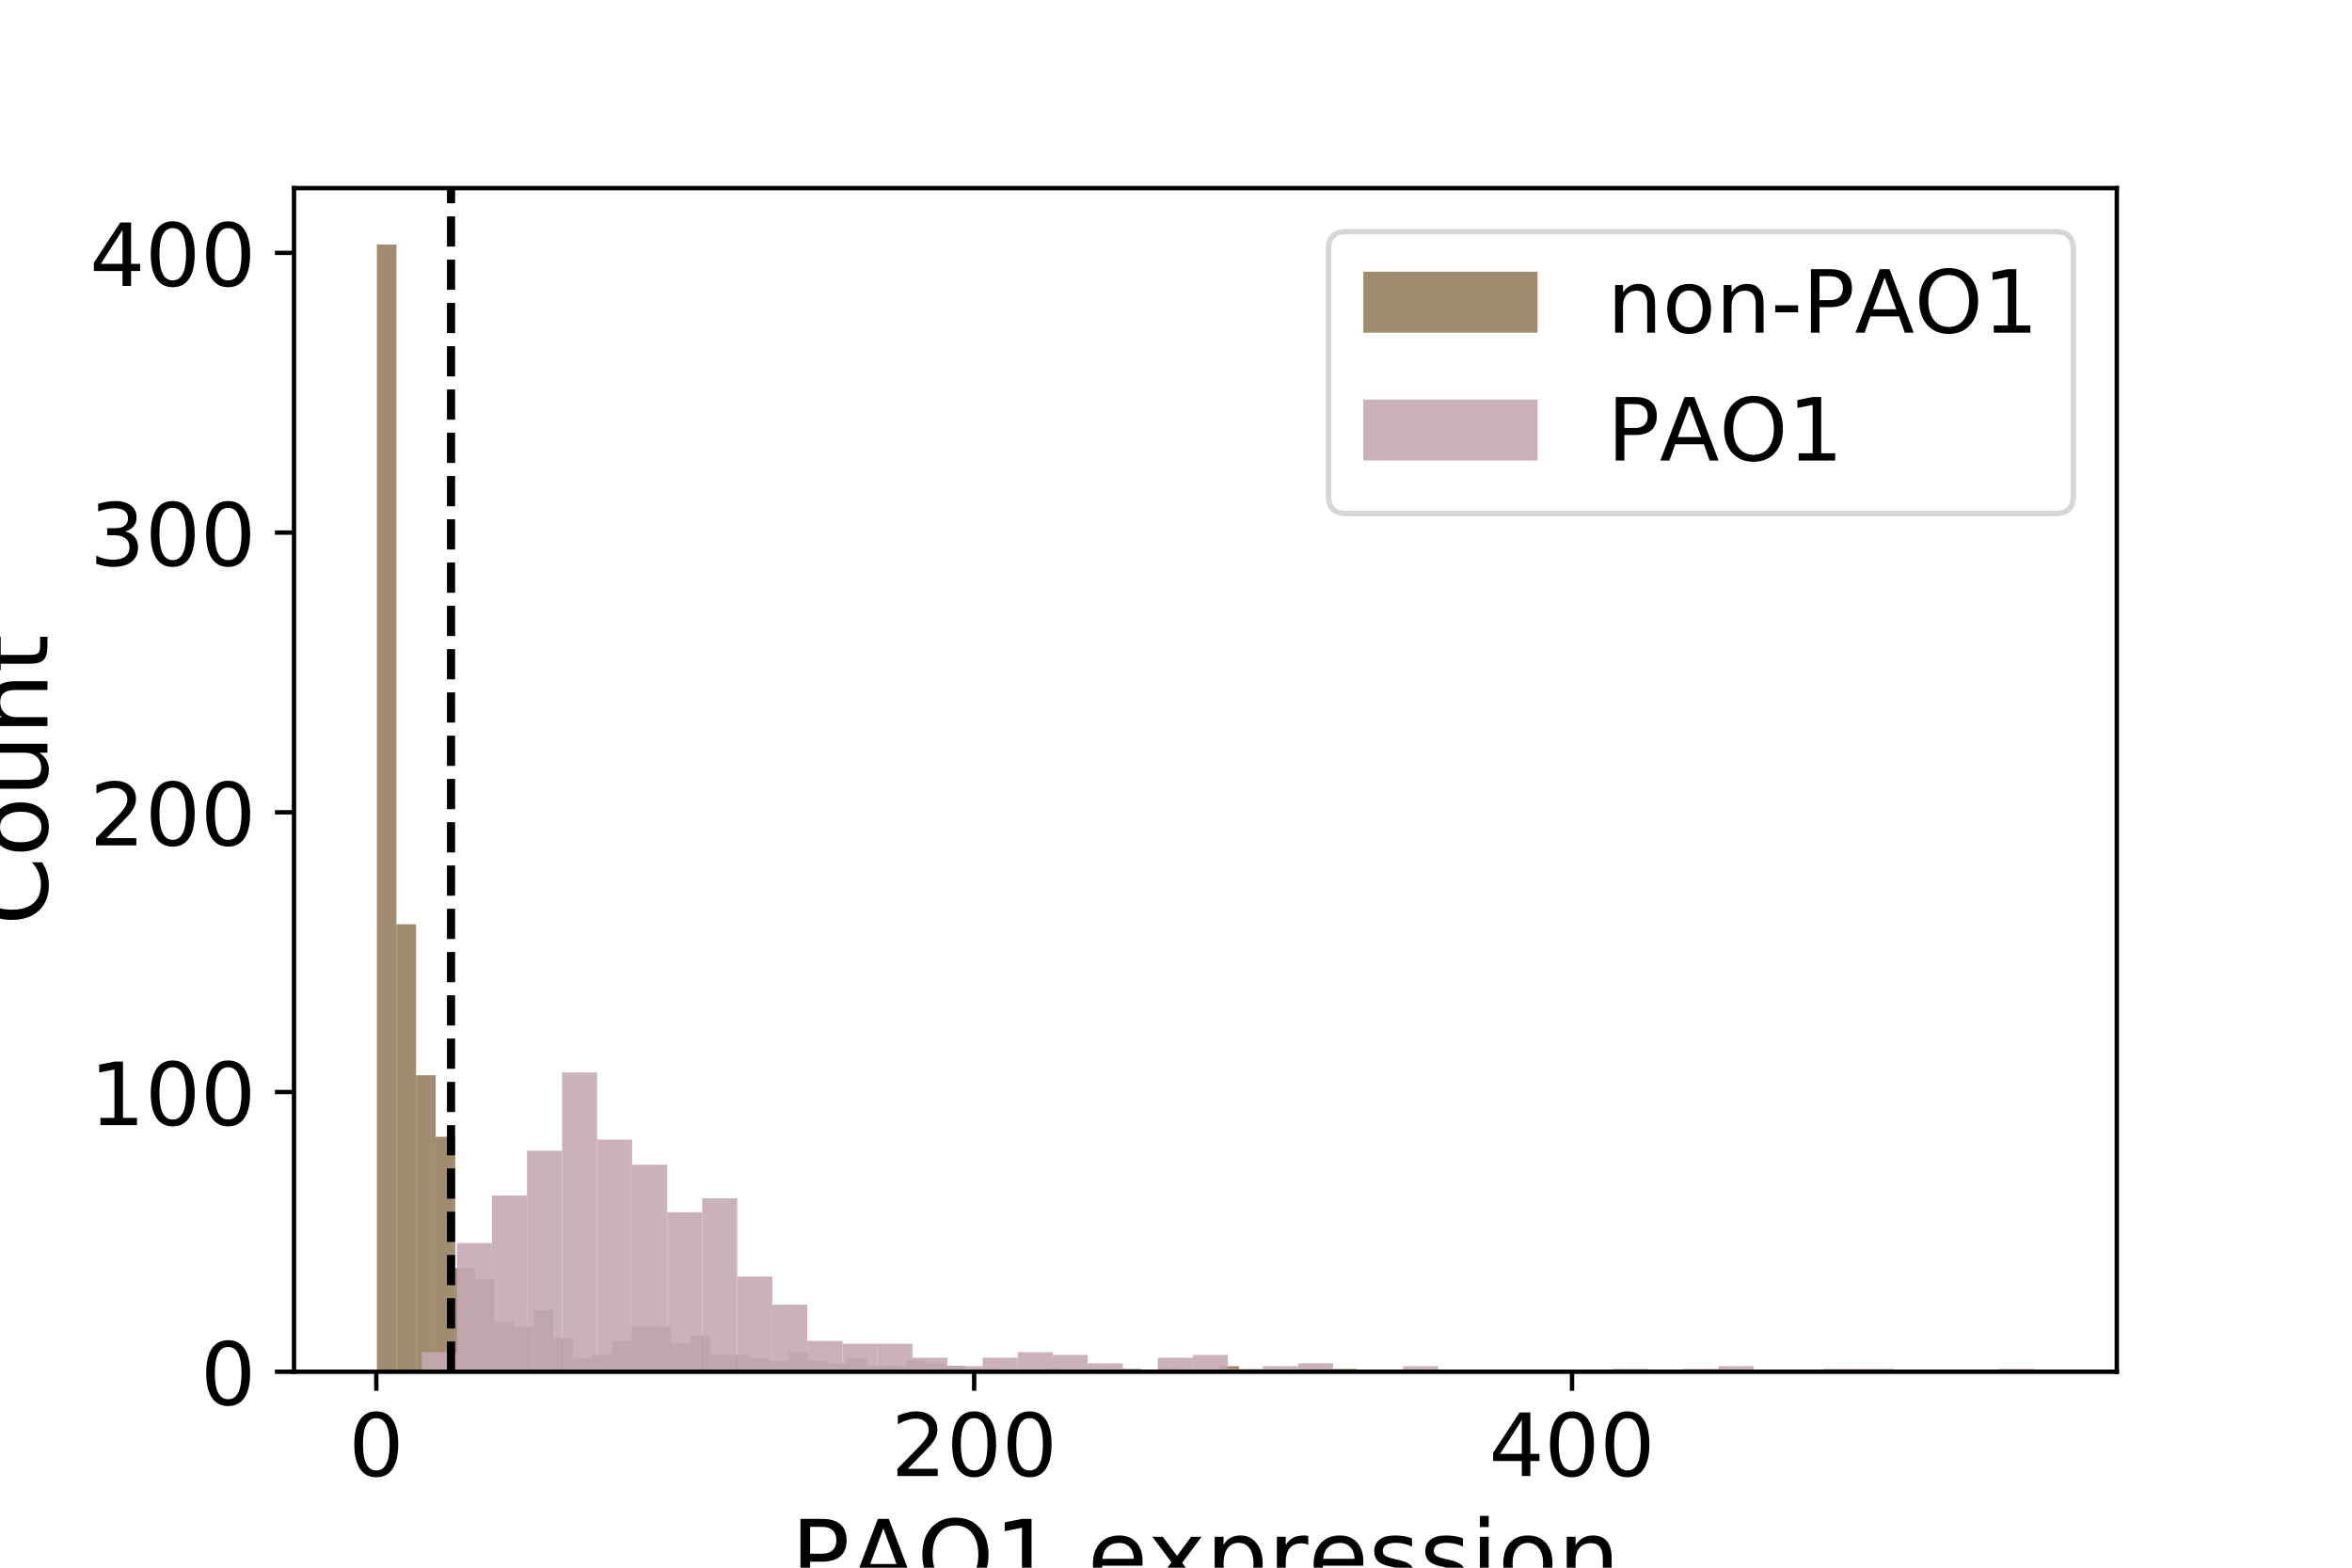 <?xml version="1.0" encoding="utf-8" standalone="no"?>
<!DOCTYPE svg PUBLIC "-//W3C//DTD SVG 1.1//EN"
  "http://www.w3.org/Graphics/SVG/1.1/DTD/svg11.dtd">
<!-- Created with matplotlib (https://matplotlib.org/) -->
<svg height="288pt" version="1.1" viewBox="0 0 432 288" width="432pt" xmlns="http://www.w3.org/2000/svg" xmlns:xlink="http://www.w3.org/1999/xlink">
 <defs>
  <style type="text/css">
*{stroke-linecap:butt;stroke-linejoin:round;}
  </style>
 </defs>
 <g id="figure_1">
  <g id="patch_1">
   <path d="M 0 288
L 432 288
L 432 0
L 0 0
z
" style="fill:#ffffff;"/>
  </g>
  <g id="axes_1">
   <g id="patch_2">
    <path d="M 54 252
L 388.8 252
L 388.8 34.56
L 54 34.56
z
" style="fill:#ffffff;"/>
   </g>
   <g id="patch_3">
    <path clip-path="url(#p510fd74ac9)" d="M 69.218 252
L 72.817 252
L 72.817 44.914
L 69.218 44.914
z
" style="fill:#795c34;opacity:0.7;"/>
   </g>
   <g id="patch_4">
    <path clip-path="url(#p510fd74ac9)" d="M 72.817 252
L 76.416 252
L 76.416 169.782
L 72.817 169.782
z
" style="fill:#795c34;opacity:0.7;"/>
   </g>
   <g id="patch_5">
    <path clip-path="url(#p510fd74ac9)" d="M 76.416 252
L 80.015 252
L 80.015 197.531
L 76.416 197.531
z
" style="fill:#795c34;opacity:0.7;"/>
   </g>
   <g id="patch_6">
    <path clip-path="url(#p510fd74ac9)" d="M 80.015 252
L 83.614 252
L 83.614 208.836
L 80.015 208.836
z
" style="fill:#795c34;opacity:0.7;"/>
   </g>
   <g id="patch_7">
    <path clip-path="url(#p510fd74ac9)" d="M 83.614 252
L 87.212 252
L 87.212 232.987
L 83.614 232.987
z
" style="fill:#795c34;opacity:0.7;"/>
   </g>
   <g id="patch_8">
    <path clip-path="url(#p510fd74ac9)" d="M 87.212 252
L 90.811 252
L 90.811 235.043
L 87.212 235.043
z
" style="fill:#795c34;opacity:0.7;"/>
   </g>
   <g id="patch_9">
    <path clip-path="url(#p510fd74ac9)" d="M 90.811 252
L 94.41 252
L 94.41 242.751
L 90.811 242.751
z
" style="fill:#795c34;opacity:0.7;"/>
   </g>
   <g id="patch_10">
    <path clip-path="url(#p510fd74ac9)" d="M 94.41 252
L 98.009 252
L 98.009 243.778
L 94.41 243.778
z
" style="fill:#795c34;opacity:0.7;"/>
   </g>
   <g id="patch_11">
    <path clip-path="url(#p510fd74ac9)" d="M 98.009 252
L 101.608 252
L 101.608 240.695
L 98.009 240.695
z
" style="fill:#795c34;opacity:0.7;"/>
   </g>
   <g id="patch_12">
    <path clip-path="url(#p510fd74ac9)" d="M 101.608 252
L 105.207 252
L 105.207 245.834
L 101.608 245.834
z
" style="fill:#795c34;opacity:0.7;"/>
   </g>
   <g id="patch_13">
    <path clip-path="url(#p510fd74ac9)" d="M 105.207 252
L 108.805 252
L 108.805 249.431
L 105.207 249.431
z
" style="fill:#795c34;opacity:0.7;"/>
   </g>
   <g id="patch_14">
    <path clip-path="url(#p510fd74ac9)" d="M 108.805 252
L 112.404 252
L 112.404 248.917
L 108.805 248.917
z
" style="fill:#795c34;opacity:0.7;"/>
   </g>
   <g id="patch_15">
    <path clip-path="url(#p510fd74ac9)" d="M 112.404 252
L 116.003 252
L 116.003 246.348
L 112.404 246.348
z
" style="fill:#795c34;opacity:0.7;"/>
   </g>
   <g id="patch_16">
    <path clip-path="url(#p510fd74ac9)" d="M 116.003 252
L 119.602 252
L 119.602 243.778
L 116.003 243.778
z
" style="fill:#795c34;opacity:0.7;"/>
   </g>
   <g id="patch_17">
    <path clip-path="url(#p510fd74ac9)" d="M 119.602 252
L 123.201 252
L 123.201 243.778
L 119.602 243.778
z
" style="fill:#795c34;opacity:0.7;"/>
   </g>
   <g id="patch_18">
    <path clip-path="url(#p510fd74ac9)" d="M 123.201 252
L 126.8 252
L 126.8 246.861
L 123.201 246.861
z
" style="fill:#795c34;opacity:0.7;"/>
   </g>
   <g id="patch_19">
    <path clip-path="url(#p510fd74ac9)" d="M 126.8 252
L 130.399 252
L 130.399 245.32
L 126.8 245.32
z
" style="fill:#795c34;opacity:0.7;"/>
   </g>
   <g id="patch_20">
    <path clip-path="url(#p510fd74ac9)" d="M 130.399 252
L 133.997 252
L 133.997 248.917
L 130.399 248.917
z
" style="fill:#795c34;opacity:0.7;"/>
   </g>
   <g id="patch_21">
    <path clip-path="url(#p510fd74ac9)" d="M 133.997 252
L 137.596 252
L 137.596 248.917
L 133.997 248.917
z
" style="fill:#795c34;opacity:0.7;"/>
   </g>
   <g id="patch_22">
    <path clip-path="url(#p510fd74ac9)" d="M 137.596 252
L 141.195 252
L 141.195 249.431
L 137.596 249.431
z
" style="fill:#795c34;opacity:0.7;"/>
   </g>
   <g id="patch_23">
    <path clip-path="url(#p510fd74ac9)" d="M 141.195 252
L 144.794 252
L 144.794 249.945
L 141.195 249.945
z
" style="fill:#795c34;opacity:0.7;"/>
   </g>
   <g id="patch_24">
    <path clip-path="url(#p510fd74ac9)" d="M 144.794 252
L 148.393 252
L 148.393 248.403
L 144.794 248.403
z
" style="fill:#795c34;opacity:0.7;"/>
   </g>
   <g id="patch_25">
    <path clip-path="url(#p510fd74ac9)" d="M 148.393 252
L 151.992 252
L 151.992 249.945
L 148.393 249.945
z
" style="fill:#795c34;opacity:0.7;"/>
   </g>
   <g id="patch_26">
    <path clip-path="url(#p510fd74ac9)" d="M 151.992 252
L 155.59 252
L 155.59 250.458
L 151.992 250.458
z
" style="fill:#795c34;opacity:0.7;"/>
   </g>
   <g id="patch_27">
    <path clip-path="url(#p510fd74ac9)" d="M 155.59 252
L 159.189 252
L 159.189 249.431
L 155.59 249.431
z
" style="fill:#795c34;opacity:0.7;"/>
   </g>
   <g id="patch_28">
    <path clip-path="url(#p510fd74ac9)" d="M 159.189 252
L 162.788 252
L 162.788 250.972
L 159.189 250.972
z
" style="fill:#795c34;opacity:0.7;"/>
   </g>
   <g id="patch_29">
    <path clip-path="url(#p510fd74ac9)" d="M 162.788 252
L 166.387 252
L 166.387 250.972
L 162.788 250.972
z
" style="fill:#795c34;opacity:0.7;"/>
   </g>
   <g id="patch_30">
    <path clip-path="url(#p510fd74ac9)" d="M 166.387 252
L 169.986 252
L 169.986 249.945
L 166.387 249.945
z
" style="fill:#795c34;opacity:0.7;"/>
   </g>
   <g id="patch_31">
    <path clip-path="url(#p510fd74ac9)" d="M 169.986 252
L 173.585 252
L 173.585 250.458
L 169.986 250.458
z
" style="fill:#795c34;opacity:0.7;"/>
   </g>
   <g id="patch_32">
    <path clip-path="url(#p510fd74ac9)" d="M 173.585 252
L 177.183 252
L 177.183 250.972
L 173.585 250.972
z
" style="fill:#795c34;opacity:0.7;"/>
   </g>
   <g id="patch_33">
    <path clip-path="url(#p510fd74ac9)" d="M 177.183 252
L 180.782 252
L 180.782 251.486
L 177.183 251.486
z
" style="fill:#795c34;opacity:0.7;"/>
   </g>
   <g id="patch_34">
    <path clip-path="url(#p510fd74ac9)" d="M 180.782 252
L 184.381 252
L 184.381 251.486
L 180.782 251.486
z
" style="fill:#795c34;opacity:0.7;"/>
   </g>
   <g id="patch_35">
    <path clip-path="url(#p510fd74ac9)" d="M 184.381 252
L 187.98 252
L 187.98 252
L 184.381 252
z
" style="fill:#795c34;opacity:0.7;"/>
   </g>
   <g id="patch_36">
    <path clip-path="url(#p510fd74ac9)" d="M 187.98 252
L 191.579 252
L 191.579 252
L 187.98 252
z
" style="fill:#795c34;opacity:0.7;"/>
   </g>
   <g id="patch_37">
    <path clip-path="url(#p510fd74ac9)" d="M 191.579 252
L 195.178 252
L 195.178 251.486
L 191.579 251.486
z
" style="fill:#795c34;opacity:0.7;"/>
   </g>
   <g id="patch_38">
    <path clip-path="url(#p510fd74ac9)" d="M 195.178 252
L 198.777 252
L 198.777 252
L 195.178 252
z
" style="fill:#795c34;opacity:0.7;"/>
   </g>
   <g id="patch_39">
    <path clip-path="url(#p510fd74ac9)" d="M 198.777 252
L 202.375 252
L 202.375 252
L 198.777 252
z
" style="fill:#795c34;opacity:0.7;"/>
   </g>
   <g id="patch_40">
    <path clip-path="url(#p510fd74ac9)" d="M 202.375 252
L 205.974 252
L 205.974 252
L 202.375 252
z
" style="fill:#795c34;opacity:0.7;"/>
   </g>
   <g id="patch_41">
    <path clip-path="url(#p510fd74ac9)" d="M 205.974 252
L 209.573 252
L 209.573 251.486
L 205.974 251.486
z
" style="fill:#795c34;opacity:0.7;"/>
   </g>
   <g id="patch_42">
    <path clip-path="url(#p510fd74ac9)" d="M 209.573 252
L 213.172 252
L 213.172 252
L 209.573 252
z
" style="fill:#795c34;opacity:0.7;"/>
   </g>
   <g id="patch_43">
    <path clip-path="url(#p510fd74ac9)" d="M 213.172 252
L 216.771 252
L 216.771 251.486
L 213.172 251.486
z
" style="fill:#795c34;opacity:0.7;"/>
   </g>
   <g id="patch_44">
    <path clip-path="url(#p510fd74ac9)" d="M 216.771 252
L 220.37 252
L 220.37 252
L 216.771 252
z
" style="fill:#795c34;opacity:0.7;"/>
   </g>
   <g id="patch_45">
    <path clip-path="url(#p510fd74ac9)" d="M 220.37 252
L 223.968 252
L 223.968 252
L 220.37 252
z
" style="fill:#795c34;opacity:0.7;"/>
   </g>
   <g id="patch_46">
    <path clip-path="url(#p510fd74ac9)" d="M 223.968 252
L 227.567 252
L 227.567 250.972
L 223.968 250.972
z
" style="fill:#795c34;opacity:0.7;"/>
   </g>
   <g id="patch_47">
    <path clip-path="url(#p510fd74ac9)" d="M 227.567 252
L 231.166 252
L 231.166 252
L 227.567 252
z
" style="fill:#795c34;opacity:0.7;"/>
   </g>
   <g id="patch_48">
    <path clip-path="url(#p510fd74ac9)" d="M 231.166 252
L 234.765 252
L 234.765 252
L 231.166 252
z
" style="fill:#795c34;opacity:0.7;"/>
   </g>
   <g id="patch_49">
    <path clip-path="url(#p510fd74ac9)" d="M 234.765 252
L 238.364 252
L 238.364 252
L 234.765 252
z
" style="fill:#795c34;opacity:0.7;"/>
   </g>
   <g id="patch_50">
    <path clip-path="url(#p510fd74ac9)" d="M 238.364 252
L 241.963 252
L 241.963 251.486
L 238.364 251.486
z
" style="fill:#795c34;opacity:0.7;"/>
   </g>
   <g id="patch_51">
    <path clip-path="url(#p510fd74ac9)" d="M 241.963 252
L 245.562 252
L 245.562 251.486
L 241.963 251.486
z
" style="fill:#795c34;opacity:0.7;"/>
   </g>
   <g id="patch_52">
    <path clip-path="url(#p510fd74ac9)" d="M 245.562 252
L 249.16 252
L 249.16 251.486
L 245.562 251.486
z
" style="fill:#795c34;opacity:0.7;"/>
   </g>
   <g id="patch_53">
    <path clip-path="url(#p510fd74ac9)" d="M 77.484 252
L 83.921 252
L 83.921 248.403
L 77.484 248.403
z
" style="fill:#c6a9b5;opacity:0.9;"/>
   </g>
   <g id="patch_54">
    <path clip-path="url(#p510fd74ac9)" d="M 83.921 252
L 90.358 252
L 90.358 228.362
L 83.921 228.362
z
" style="fill:#c6a9b5;opacity:0.9;"/>
   </g>
   <g id="patch_55">
    <path clip-path="url(#p510fd74ac9)" d="M 90.358 252
L 96.795 252
L 96.795 219.627
L 90.358 219.627
z
" style="fill:#c6a9b5;opacity:0.9;"/>
   </g>
   <g id="patch_56">
    <path clip-path="url(#p510fd74ac9)" d="M 96.795 252
L 103.232 252
L 103.232 211.405
L 96.795 211.405
z
" style="fill:#c6a9b5;opacity:0.9;"/>
   </g>
   <g id="patch_57">
    <path clip-path="url(#p510fd74ac9)" d="M 103.232 252
L 109.669 252
L 109.669 197.017
L 103.232 197.017
z
" style="fill:#c6a9b5;opacity:0.9;"/>
   </g>
   <g id="patch_58">
    <path clip-path="url(#p510fd74ac9)" d="M 109.669 252
L 116.106 252
L 116.106 209.35
L 109.669 209.35
z
" style="fill:#c6a9b5;opacity:0.9;"/>
   </g>
   <g id="patch_59">
    <path clip-path="url(#p510fd74ac9)" d="M 116.106 252
L 122.543 252
L 122.543 213.974
L 116.106 213.974
z
" style="fill:#c6a9b5;opacity:0.9;"/>
   </g>
   <g id="patch_60">
    <path clip-path="url(#p510fd74ac9)" d="M 122.543 252
L 128.98 252
L 128.98 222.71
L 122.543 222.71
z
" style="fill:#c6a9b5;opacity:0.9;"/>
   </g>
   <g id="patch_61">
    <path clip-path="url(#p510fd74ac9)" d="M 128.98 252
L 135.416 252
L 135.416 220.141
L 128.98 220.141
z
" style="fill:#c6a9b5;opacity:0.9;"/>
   </g>
   <g id="patch_62">
    <path clip-path="url(#p510fd74ac9)" d="M 135.416 252
L 141.853 252
L 141.853 234.529
L 135.416 234.529
z
" style="fill:#c6a9b5;opacity:0.9;"/>
   </g>
   <g id="patch_63">
    <path clip-path="url(#p510fd74ac9)" d="M 141.853 252
L 148.29 252
L 148.29 239.667
L 141.853 239.667
z
" style="fill:#c6a9b5;opacity:0.9;"/>
   </g>
   <g id="patch_64">
    <path clip-path="url(#p510fd74ac9)" d="M 148.29 252
L 154.727 252
L 154.727 246.348
L 148.29 246.348
z
" style="fill:#c6a9b5;opacity:0.9;"/>
   </g>
   <g id="patch_65">
    <path clip-path="url(#p510fd74ac9)" d="M 154.727 252
L 161.164 252
L 161.164 246.861
L 154.727 246.861
z
" style="fill:#c6a9b5;opacity:0.9;"/>
   </g>
   <g id="patch_66">
    <path clip-path="url(#p510fd74ac9)" d="M 161.164 252
L 167.601 252
L 167.601 246.861
L 161.164 246.861
z
" style="fill:#c6a9b5;opacity:0.9;"/>
   </g>
   <g id="patch_67">
    <path clip-path="url(#p510fd74ac9)" d="M 167.601 252
L 174.038 252
L 174.038 249.431
L 167.601 249.431
z
" style="fill:#c6a9b5;opacity:0.9;"/>
   </g>
   <g id="patch_68">
    <path clip-path="url(#p510fd74ac9)" d="M 174.038 252
L 180.475 252
L 180.475 250.972
L 174.038 250.972
z
" style="fill:#c6a9b5;opacity:0.9;"/>
   </g>
   <g id="patch_69">
    <path clip-path="url(#p510fd74ac9)" d="M 180.475 252
L 186.912 252
L 186.912 249.431
L 180.475 249.431
z
" style="fill:#c6a9b5;opacity:0.9;"/>
   </g>
   <g id="patch_70">
    <path clip-path="url(#p510fd74ac9)" d="M 186.912 252
L 193.349 252
L 193.349 248.403
L 186.912 248.403
z
" style="fill:#c6a9b5;opacity:0.9;"/>
   </g>
   <g id="patch_71">
    <path clip-path="url(#p510fd74ac9)" d="M 193.349 252
L 199.785 252
L 199.785 248.917
L 193.349 248.917
z
" style="fill:#c6a9b5;opacity:0.9;"/>
   </g>
   <g id="patch_72">
    <path clip-path="url(#p510fd74ac9)" d="M 199.785 252
L 206.222 252
L 206.222 250.458
L 199.785 250.458
z
" style="fill:#c6a9b5;opacity:0.9;"/>
   </g>
   <g id="patch_73">
    <path clip-path="url(#p510fd74ac9)" d="M 206.222 252
L 212.659 252
L 212.659 252
L 206.222 252
z
" style="fill:#c6a9b5;opacity:0.9;"/>
   </g>
   <g id="patch_74">
    <path clip-path="url(#p510fd74ac9)" d="M 212.659 252
L 219.096 252
L 219.096 249.431
L 212.659 249.431
z
" style="fill:#c6a9b5;opacity:0.9;"/>
   </g>
   <g id="patch_75">
    <path clip-path="url(#p510fd74ac9)" d="M 219.096 252
L 225.533 252
L 225.533 248.917
L 219.096 248.917
z
" style="fill:#c6a9b5;opacity:0.9;"/>
   </g>
   <g id="patch_76">
    <path clip-path="url(#p510fd74ac9)" d="M 225.533 252
L 231.97 252
L 231.97 251.486
L 225.533 251.486
z
" style="fill:#c6a9b5;opacity:0.9;"/>
   </g>
   <g id="patch_77">
    <path clip-path="url(#p510fd74ac9)" d="M 231.97 252
L 238.407 252
L 238.407 250.972
L 231.97 250.972
z
" style="fill:#c6a9b5;opacity:0.9;"/>
   </g>
   <g id="patch_78">
    <path clip-path="url(#p510fd74ac9)" d="M 238.407 252
L 244.844 252
L 244.844 250.458
L 238.407 250.458
z
" style="fill:#c6a9b5;opacity:0.9;"/>
   </g>
   <g id="patch_79">
    <path clip-path="url(#p510fd74ac9)" d="M 244.844 252
L 251.281 252
L 251.281 252
L 244.844 252
z
" style="fill:#c6a9b5;opacity:0.9;"/>
   </g>
   <g id="patch_80">
    <path clip-path="url(#p510fd74ac9)" d="M 251.281 252
L 257.718 252
L 257.718 252
L 251.281 252
z
" style="fill:#c6a9b5;opacity:0.9;"/>
   </g>
   <g id="patch_81">
    <path clip-path="url(#p510fd74ac9)" d="M 257.718 252
L 264.154 252
L 264.154 250.972
L 257.718 250.972
z
" style="fill:#c6a9b5;opacity:0.9;"/>
   </g>
   <g id="patch_82">
    <path clip-path="url(#p510fd74ac9)" d="M 264.154 252
L 270.591 252
L 270.591 252
L 264.154 252
z
" style="fill:#c6a9b5;opacity:0.9;"/>
   </g>
   <g id="patch_83">
    <path clip-path="url(#p510fd74ac9)" d="M 270.591 252
L 277.028 252
L 277.028 252
L 270.591 252
z
" style="fill:#c6a9b5;opacity:0.9;"/>
   </g>
   <g id="patch_84">
    <path clip-path="url(#p510fd74ac9)" d="M 277.028 252
L 283.465 252
L 283.465 252
L 277.028 252
z
" style="fill:#c6a9b5;opacity:0.9;"/>
   </g>
   <g id="patch_85">
    <path clip-path="url(#p510fd74ac9)" d="M 283.465 252
L 289.902 252
L 289.902 252
L 283.465 252
z
" style="fill:#c6a9b5;opacity:0.9;"/>
   </g>
   <g id="patch_86">
    <path clip-path="url(#p510fd74ac9)" d="M 289.902 252
L 296.339 252
L 296.339 252
L 289.902 252
z
" style="fill:#c6a9b5;opacity:0.9;"/>
   </g>
   <g id="patch_87">
    <path clip-path="url(#p510fd74ac9)" d="M 296.339 252
L 302.776 252
L 302.776 251.486
L 296.339 251.486
z
" style="fill:#c6a9b5;opacity:0.9;"/>
   </g>
   <g id="patch_88">
    <path clip-path="url(#p510fd74ac9)" d="M 302.776 252
L 309.213 252
L 309.213 252
L 302.776 252
z
" style="fill:#c6a9b5;opacity:0.9;"/>
   </g>
   <g id="patch_89">
    <path clip-path="url(#p510fd74ac9)" d="M 309.213 252
L 315.65 252
L 315.65 251.486
L 309.213 251.486
z
" style="fill:#c6a9b5;opacity:0.9;"/>
   </g>
   <g id="patch_90">
    <path clip-path="url(#p510fd74ac9)" d="M 315.65 252
L 322.087 252
L 322.087 250.972
L 315.65 250.972
z
" style="fill:#c6a9b5;opacity:0.9;"/>
   </g>
   <g id="patch_91">
    <path clip-path="url(#p510fd74ac9)" d="M 322.087 252
L 328.524 252
L 328.524 252
L 322.087 252
z
" style="fill:#c6a9b5;opacity:0.9;"/>
   </g>
   <g id="patch_92">
    <path clip-path="url(#p510fd74ac9)" d="M 328.524 252
L 334.96 252
L 334.96 252
L 328.524 252
z
" style="fill:#c6a9b5;opacity:0.9;"/>
   </g>
   <g id="patch_93">
    <path clip-path="url(#p510fd74ac9)" d="M 334.96 252
L 341.397 252
L 341.397 251.486
L 334.96 251.486
z
" style="fill:#c6a9b5;opacity:0.9;"/>
   </g>
   <g id="patch_94">
    <path clip-path="url(#p510fd74ac9)" d="M 341.397 252
L 347.834 252
L 347.834 251.486
L 341.397 251.486
z
" style="fill:#c6a9b5;opacity:0.9;"/>
   </g>
   <g id="patch_95">
    <path clip-path="url(#p510fd74ac9)" d="M 347.834 252
L 354.271 252
L 354.271 252
L 347.834 252
z
" style="fill:#c6a9b5;opacity:0.9;"/>
   </g>
   <g id="patch_96">
    <path clip-path="url(#p510fd74ac9)" d="M 354.271 252
L 360.708 252
L 360.708 252
L 354.271 252
z
" style="fill:#c6a9b5;opacity:0.9;"/>
   </g>
   <g id="patch_97">
    <path clip-path="url(#p510fd74ac9)" d="M 360.708 252
L 367.145 252
L 367.145 252
L 360.708 252
z
" style="fill:#c6a9b5;opacity:0.9;"/>
   </g>
   <g id="patch_98">
    <path clip-path="url(#p510fd74ac9)" d="M 367.145 252
L 373.582 252
L 373.582 251.486
L 367.145 251.486
z
" style="fill:#c6a9b5;opacity:0.9;"/>
   </g>
   <g id="matplotlib.axis_1">
    <g id="xtick_1">
     <g id="line2d_1">
      <defs>
       <path d="M 0 0
L 0 3.5
" id="m9e8b3c43d8" style="stroke:#000000;stroke-width:0.8;"/>
      </defs>
      <g>
       <use style="stroke:#000000;stroke-width:0.8;" x="69.116" xlink:href="#m9e8b3c43d8" y="252"/>
      </g>
     </g>
     <g id="text_1">
      <!-- 0 -->
      <defs>
       <path d="M 31.781 66.406
Q 24.172 66.406 20.328 58.906
Q 16.5 51.422 16.5 36.375
Q 16.5 21.391 20.328 13.891
Q 24.172 6.391 31.781 6.391
Q 39.453 6.391 43.281 13.891
Q 47.125 21.391 47.125 36.375
Q 47.125 51.422 43.281 58.906
Q 39.453 66.406 31.781 66.406
z
M 31.781 74.219
Q 44.047 74.219 50.516 64.516
Q 56.984 54.828 56.984 36.375
Q 56.984 17.969 50.516 8.266
Q 44.047 -1.422 31.781 -1.422
Q 19.531 -1.422 13.062 8.266
Q 6.594 17.969 6.594 36.375
Q 6.594 54.828 13.062 64.516
Q 19.531 74.219 31.781 74.219
z
" id="DejaVuSans-48"/>
      </defs>
      <g transform="translate(64.026 271.158)scale(0.16 -0.16)">
       <use xlink:href="#DejaVuSans-48"/>
      </g>
     </g>
    </g>
    <g id="xtick_2">
     <g id="line2d_2">
      <g>
       <use style="stroke:#000000;stroke-width:0.8;" x="178.928" xlink:href="#m9e8b3c43d8" y="252"/>
      </g>
     </g>
     <g id="text_2">
      <!-- 200 -->
      <defs>
       <path d="M 19.188 8.297
L 53.609 8.297
L 53.609 0
L 7.328 0
L 7.328 8.297
Q 12.938 14.109 22.625 23.891
Q 32.328 33.688 34.812 36.531
Q 39.547 41.844 41.422 45.531
Q 43.312 49.219 43.312 52.781
Q 43.312 58.594 39.234 62.25
Q 35.156 65.922 28.609 65.922
Q 23.969 65.922 18.812 64.312
Q 13.672 62.703 7.812 59.422
L 7.812 69.391
Q 13.766 71.781 18.938 73
Q 24.125 74.219 28.422 74.219
Q 39.75 74.219 46.484 68.547
Q 53.219 62.891 53.219 53.422
Q 53.219 48.922 51.531 44.891
Q 49.859 40.875 45.406 35.406
Q 44.188 33.984 37.641 27.219
Q 31.109 20.453 19.188 8.297
z
" id="DejaVuSans-50"/>
      </defs>
      <g transform="translate(163.658 271.158)scale(0.16 -0.16)">
       <use xlink:href="#DejaVuSans-50"/>
       <use x="63.623" xlink:href="#DejaVuSans-48"/>
       <use x="127.246" xlink:href="#DejaVuSans-48"/>
      </g>
     </g>
    </g>
    <g id="xtick_3">
     <g id="line2d_3">
      <g>
       <use style="stroke:#000000;stroke-width:0.8;" x="288.74" xlink:href="#m9e8b3c43d8" y="252"/>
      </g>
     </g>
     <g id="text_3">
      <!-- 400 -->
      <defs>
       <path d="M 37.797 64.312
L 12.891 25.391
L 37.797 25.391
z
M 35.203 72.906
L 47.609 72.906
L 47.609 25.391
L 58.016 25.391
L 58.016 17.188
L 47.609 17.188
L 47.609 0
L 37.797 0
L 37.797 17.188
L 4.891 17.188
L 4.891 26.703
z
" id="DejaVuSans-52"/>
      </defs>
      <g transform="translate(273.47 271.158)scale(0.16 -0.16)">
       <use xlink:href="#DejaVuSans-52"/>
       <use x="63.623" xlink:href="#DejaVuSans-48"/>
       <use x="127.246" xlink:href="#DejaVuSans-48"/>
      </g>
     </g>
    </g>
    <g id="text_4">
     <!-- PAO1 expression -->
     <defs>
      <path d="M 19.672 64.797
L 19.672 37.406
L 32.078 37.406
Q 38.969 37.406 42.719 40.969
Q 46.484 44.531 46.484 51.125
Q 46.484 57.672 42.719 61.234
Q 38.969 64.797 32.078 64.797
z
M 9.812 72.906
L 32.078 72.906
Q 44.344 72.906 50.609 67.359
Q 56.891 61.812 56.891 51.125
Q 56.891 40.328 50.609 34.812
Q 44.344 29.297 32.078 29.297
L 19.672 29.297
L 19.672 0
L 9.812 0
z
" id="DejaVuSans-80"/>
      <path d="M 34.188 63.188
L 20.797 26.906
L 47.609 26.906
z
M 28.609 72.906
L 39.797 72.906
L 67.578 0
L 57.328 0
L 50.688 18.703
L 17.828 18.703
L 11.188 0
L 0.781 0
z
" id="DejaVuSans-65"/>
      <path d="M 39.406 66.219
Q 28.656 66.219 22.328 58.203
Q 16.016 50.203 16.016 36.375
Q 16.016 22.609 22.328 14.594
Q 28.656 6.594 39.406 6.594
Q 50.141 6.594 56.422 14.594
Q 62.703 22.609 62.703 36.375
Q 62.703 50.203 56.422 58.203
Q 50.141 66.219 39.406 66.219
z
M 39.406 74.219
Q 54.734 74.219 63.906 63.938
Q 73.094 53.656 73.094 36.375
Q 73.094 19.141 63.906 8.859
Q 54.734 -1.422 39.406 -1.422
Q 24.031 -1.422 14.812 8.828
Q 5.609 19.094 5.609 36.375
Q 5.609 53.656 14.812 63.938
Q 24.031 74.219 39.406 74.219
z
" id="DejaVuSans-79"/>
      <path d="M 12.406 8.297
L 28.516 8.297
L 28.516 63.922
L 10.984 60.406
L 10.984 69.391
L 28.422 72.906
L 38.281 72.906
L 38.281 8.297
L 54.391 8.297
L 54.391 0
L 12.406 0
z
" id="DejaVuSans-49"/>
      <path id="DejaVuSans-32"/>
      <path d="M 56.203 29.594
L 56.203 25.203
L 14.891 25.203
Q 15.484 15.922 20.484 11.062
Q 25.484 6.203 34.422 6.203
Q 39.594 6.203 44.453 7.469
Q 49.312 8.734 54.109 11.281
L 54.109 2.781
Q 49.266 0.734 44.188 -0.344
Q 39.109 -1.422 33.891 -1.422
Q 20.797 -1.422 13.156 6.188
Q 5.516 13.812 5.516 26.812
Q 5.516 40.234 12.766 48.109
Q 20.016 56 32.328 56
Q 43.359 56 49.781 48.891
Q 56.203 41.797 56.203 29.594
z
M 47.219 32.234
Q 47.125 39.594 43.094 43.984
Q 39.062 48.391 32.422 48.391
Q 24.906 48.391 20.391 44.141
Q 15.875 39.891 15.188 32.172
z
" id="DejaVuSans-101"/>
      <path d="M 54.891 54.688
L 35.109 28.078
L 55.906 0
L 45.312 0
L 29.391 21.484
L 13.484 0
L 2.875 0
L 24.125 28.609
L 4.688 54.688
L 15.281 54.688
L 29.781 35.203
L 44.281 54.688
z
" id="DejaVuSans-120"/>
      <path d="M 18.109 8.203
L 18.109 -20.797
L 9.078 -20.797
L 9.078 54.688
L 18.109 54.688
L 18.109 46.391
Q 20.953 51.266 25.266 53.625
Q 29.594 56 35.594 56
Q 45.562 56 51.781 48.094
Q 58.016 40.188 58.016 27.297
Q 58.016 14.406 51.781 6.484
Q 45.562 -1.422 35.594 -1.422
Q 29.594 -1.422 25.266 0.953
Q 20.953 3.328 18.109 8.203
z
M 48.688 27.297
Q 48.688 37.203 44.609 42.844
Q 40.531 48.484 33.406 48.484
Q 26.266 48.484 22.188 42.844
Q 18.109 37.203 18.109 27.297
Q 18.109 17.391 22.188 11.75
Q 26.266 6.109 33.406 6.109
Q 40.531 6.109 44.609 11.75
Q 48.688 17.391 48.688 27.297
z
" id="DejaVuSans-112"/>
      <path d="M 41.109 46.297
Q 39.594 47.172 37.812 47.578
Q 36.031 48 33.891 48
Q 26.266 48 22.188 43.047
Q 18.109 38.094 18.109 28.812
L 18.109 0
L 9.078 0
L 9.078 54.688
L 18.109 54.688
L 18.109 46.188
Q 20.953 51.172 25.484 53.578
Q 30.031 56 36.531 56
Q 37.453 56 38.578 55.875
Q 39.703 55.766 41.062 55.516
z
" id="DejaVuSans-114"/>
      <path d="M 44.281 53.078
L 44.281 44.578
Q 40.484 46.531 36.375 47.5
Q 32.281 48.484 27.875 48.484
Q 21.188 48.484 17.844 46.438
Q 14.5 44.391 14.5 40.281
Q 14.5 37.156 16.891 35.375
Q 19.281 33.594 26.516 31.984
L 29.594 31.297
Q 39.156 29.25 43.188 25.516
Q 47.219 21.781 47.219 15.094
Q 47.219 7.469 41.188 3.016
Q 35.156 -1.422 24.609 -1.422
Q 20.219 -1.422 15.453 -0.562
Q 10.688 0.297 5.422 2
L 5.422 11.281
Q 10.406 8.688 15.234 7.391
Q 20.062 6.109 24.812 6.109
Q 31.156 6.109 34.562 8.281
Q 37.984 10.453 37.984 14.406
Q 37.984 18.062 35.516 20.016
Q 33.062 21.969 24.703 23.781
L 21.578 24.516
Q 13.234 26.266 9.516 29.906
Q 5.812 33.547 5.812 39.891
Q 5.812 47.609 11.281 51.797
Q 16.75 56 26.812 56
Q 31.781 56 36.172 55.266
Q 40.578 54.547 44.281 53.078
z
" id="DejaVuSans-115"/>
      <path d="M 9.422 54.688
L 18.406 54.688
L 18.406 0
L 9.422 0
z
M 9.422 75.984
L 18.406 75.984
L 18.406 64.594
L 9.422 64.594
z
" id="DejaVuSans-105"/>
      <path d="M 30.609 48.391
Q 23.391 48.391 19.188 42.75
Q 14.984 37.109 14.984 27.297
Q 14.984 17.484 19.156 11.844
Q 23.344 6.203 30.609 6.203
Q 37.797 6.203 41.984 11.859
Q 46.188 17.531 46.188 27.297
Q 46.188 37.016 41.984 42.703
Q 37.797 48.391 30.609 48.391
z
M 30.609 56
Q 42.328 56 49.016 48.375
Q 55.719 40.766 55.719 27.297
Q 55.719 13.875 49.016 6.219
Q 42.328 -1.422 30.609 -1.422
Q 18.844 -1.422 12.172 6.219
Q 5.516 13.875 5.516 27.297
Q 5.516 40.766 12.172 48.375
Q 18.844 56 30.609 56
z
" id="DejaVuSans-111"/>
      <path d="M 54.891 33.016
L 54.891 0
L 45.906 0
L 45.906 32.719
Q 45.906 40.484 42.875 44.328
Q 39.844 48.188 33.797 48.188
Q 26.516 48.188 22.312 43.547
Q 18.109 38.922 18.109 30.906
L 18.109 0
L 9.078 0
L 9.078 54.688
L 18.109 54.688
L 18.109 46.188
Q 21.344 51.125 25.703 53.562
Q 30.078 56 35.797 56
Q 45.219 56 50.047 50.172
Q 54.891 44.344 54.891 33.016
z
" id="DejaVuSans-110"/>
     </defs>
     <g transform="translate(145.256 292.162)scale(0.18 -0.18)">
      <use xlink:href="#DejaVuSans-80"/>
      <use x="60.209" xlink:href="#DejaVuSans-65"/>
      <use x="128.602" xlink:href="#DejaVuSans-79"/>
      <use x="207.312" xlink:href="#DejaVuSans-49"/>
      <use x="270.936" xlink:href="#DejaVuSans-32"/>
      <use x="302.723" xlink:href="#DejaVuSans-101"/>
      <use x="364.23" xlink:href="#DejaVuSans-120"/>
      <use x="423.41" xlink:href="#DejaVuSans-112"/>
      <use x="486.887" xlink:href="#DejaVuSans-114"/>
      <use x="527.969" xlink:href="#DejaVuSans-101"/>
      <use x="589.492" xlink:href="#DejaVuSans-115"/>
      <use x="641.592" xlink:href="#DejaVuSans-115"/>
      <use x="693.691" xlink:href="#DejaVuSans-105"/>
      <use x="721.475" xlink:href="#DejaVuSans-111"/>
      <use x="782.656" xlink:href="#DejaVuSans-110"/>
     </g>
    </g>
   </g>
   <g id="matplotlib.axis_2">
    <g id="ytick_1">
     <g id="line2d_4">
      <defs>
       <path d="M 0 0
L -3.5 0
" id="m2e0e67e1f1" style="stroke:#000000;stroke-width:0.8;"/>
      </defs>
      <g>
       <use style="stroke:#000000;stroke-width:0.8;" x="54" xlink:href="#m2e0e67e1f1" y="252"/>
      </g>
     </g>
     <g id="text_5">
      <!-- 0 -->
      <g transform="translate(36.82 258.079)scale(0.16 -0.16)">
       <use xlink:href="#DejaVuSans-48"/>
      </g>
     </g>
    </g>
    <g id="ytick_2">
     <g id="line2d_5">
      <g>
       <use style="stroke:#000000;stroke-width:0.8;" x="54" xlink:href="#m2e0e67e1f1" y="200.614"/>
      </g>
     </g>
     <g id="text_6">
      <!-- 100 -->
      <g transform="translate(16.46 206.693)scale(0.16 -0.16)">
       <use xlink:href="#DejaVuSans-49"/>
       <use x="63.623" xlink:href="#DejaVuSans-48"/>
       <use x="127.246" xlink:href="#DejaVuSans-48"/>
      </g>
     </g>
    </g>
    <g id="ytick_3">
     <g id="line2d_6">
      <g>
       <use style="stroke:#000000;stroke-width:0.8;" x="54" xlink:href="#m2e0e67e1f1" y="149.228"/>
      </g>
     </g>
     <g id="text_7">
      <!-- 200 -->
      <g transform="translate(16.46 155.307)scale(0.16 -0.16)">
       <use xlink:href="#DejaVuSans-50"/>
       <use x="63.623" xlink:href="#DejaVuSans-48"/>
       <use x="127.246" xlink:href="#DejaVuSans-48"/>
      </g>
     </g>
    </g>
    <g id="ytick_4">
     <g id="line2d_7">
      <g>
       <use style="stroke:#000000;stroke-width:0.8;" x="54" xlink:href="#m2e0e67e1f1" y="97.842"/>
      </g>
     </g>
     <g id="text_8">
      <!-- 300 -->
      <defs>
       <path d="M 40.578 39.312
Q 47.656 37.797 51.625 33
Q 55.609 28.219 55.609 21.188
Q 55.609 10.406 48.188 4.484
Q 40.766 -1.422 27.094 -1.422
Q 22.516 -1.422 17.656 -0.516
Q 12.797 0.391 7.625 2.203
L 7.625 11.719
Q 11.719 9.328 16.594 8.109
Q 21.484 6.891 26.812 6.891
Q 36.078 6.891 40.938 10.547
Q 45.797 14.203 45.797 21.188
Q 45.797 27.641 41.281 31.266
Q 36.766 34.906 28.719 34.906
L 20.219 34.906
L 20.219 43.016
L 29.109 43.016
Q 36.375 43.016 40.234 45.922
Q 44.094 48.828 44.094 54.297
Q 44.094 59.906 40.109 62.906
Q 36.141 65.922 28.719 65.922
Q 24.656 65.922 20.016 65.031
Q 15.375 64.156 9.812 62.312
L 9.812 71.094
Q 15.438 72.656 20.344 73.438
Q 25.25 74.219 29.594 74.219
Q 40.828 74.219 47.359 69.109
Q 53.906 64.016 53.906 55.328
Q 53.906 49.266 50.438 45.094
Q 46.969 40.922 40.578 39.312
z
" id="DejaVuSans-51"/>
      </defs>
      <g transform="translate(16.46 103.921)scale(0.16 -0.16)">
       <use xlink:href="#DejaVuSans-51"/>
       <use x="63.623" xlink:href="#DejaVuSans-48"/>
       <use x="127.246" xlink:href="#DejaVuSans-48"/>
      </g>
     </g>
    </g>
    <g id="ytick_5">
     <g id="line2d_8">
      <g>
       <use style="stroke:#000000;stroke-width:0.8;" x="54" xlink:href="#m2e0e67e1f1" y="46.456"/>
      </g>
     </g>
     <g id="text_9">
      <!-- 400 -->
      <g transform="translate(16.46 52.535)scale(0.16 -0.16)">
       <use xlink:href="#DejaVuSans-52"/>
       <use x="63.623" xlink:href="#DejaVuSans-48"/>
       <use x="127.246" xlink:href="#DejaVuSans-48"/>
      </g>
     </g>
    </g>
    <g id="text_10">
     <!-- Count -->
     <defs>
      <path d="M 64.406 67.281
L 64.406 56.891
Q 59.422 61.531 53.781 63.812
Q 48.141 66.109 41.797 66.109
Q 29.297 66.109 22.656 58.469
Q 16.016 50.828 16.016 36.375
Q 16.016 21.969 22.656 14.328
Q 29.297 6.688 41.797 6.688
Q 48.141 6.688 53.781 8.984
Q 59.422 11.281 64.406 15.922
L 64.406 5.609
Q 59.234 2.094 53.438 0.328
Q 47.656 -1.422 41.219 -1.422
Q 24.656 -1.422 15.125 8.703
Q 5.609 18.844 5.609 36.375
Q 5.609 53.953 15.125 64.078
Q 24.656 74.219 41.219 74.219
Q 47.75 74.219 53.531 72.484
Q 59.328 70.75 64.406 67.281
z
" id="DejaVuSans-67"/>
      <path d="M 8.5 21.578
L 8.5 54.688
L 17.484 54.688
L 17.484 21.922
Q 17.484 14.156 20.5 10.266
Q 23.531 6.391 29.594 6.391
Q 36.859 6.391 41.078 11.031
Q 45.312 15.672 45.312 23.688
L 45.312 54.688
L 54.297 54.688
L 54.297 0
L 45.312 0
L 45.312 8.406
Q 42.047 3.422 37.719 1
Q 33.406 -1.422 27.688 -1.422
Q 18.266 -1.422 13.375 4.438
Q 8.5 10.297 8.5 21.578
z
M 31.109 56
z
" id="DejaVuSans-117"/>
      <path d="M 18.312 70.219
L 18.312 54.688
L 36.812 54.688
L 36.812 47.703
L 18.312 47.703
L 18.312 18.016
Q 18.312 11.328 20.141 9.422
Q 21.969 7.516 27.594 7.516
L 36.812 7.516
L 36.812 0
L 27.594 0
Q 17.188 0 13.234 3.875
Q 9.281 7.766 9.281 18.016
L 9.281 47.703
L 2.688 47.703
L 2.688 54.688
L 9.281 54.688
L 9.281 70.219
z
" id="DejaVuSans-116"/>
     </defs>
     <g transform="translate(8.717 170.007)rotate(-90)scale(0.18 -0.18)">
      <use xlink:href="#DejaVuSans-67"/>
      <use x="69.824" xlink:href="#DejaVuSans-111"/>
      <use x="131.006" xlink:href="#DejaVuSans-117"/>
      <use x="194.385" xlink:href="#DejaVuSans-110"/>
      <use x="257.764" xlink:href="#DejaVuSans-116"/>
     </g>
    </g>
   </g>
   <g id="line2d_9">
    <path clip-path="url(#p510fd74ac9)" d="M 82.843 252
L 82.843 34.56
" style="fill:none;stroke:#000000;stroke-dasharray:5.55,2.4;stroke-dashoffset:0;stroke-width:1.5;"/>
   </g>
   <g id="patch_99">
    <path d="M 54 252
L 54 34.56
" style="fill:none;stroke:#000000;stroke-linecap:square;stroke-linejoin:miter;stroke-width:0.8;"/>
   </g>
   <g id="patch_100">
    <path d="M 388.8 252
L 388.8 34.56
" style="fill:none;stroke:#000000;stroke-linecap:square;stroke-linejoin:miter;stroke-width:0.8;"/>
   </g>
   <g id="patch_101">
    <path d="M 54 252
L 388.8 252
" style="fill:none;stroke:#000000;stroke-linecap:square;stroke-linejoin:miter;stroke-width:0.8;"/>
   </g>
   <g id="patch_102">
    <path d="M 54 34.56
L 388.8 34.56
" style="fill:none;stroke:#000000;stroke-linecap:square;stroke-linejoin:miter;stroke-width:0.8;"/>
   </g>
   <g id="legend_1">
    <g id="patch_103">
     <path d="M 247.208 94.33
L 377.6 94.33
Q 380.8 94.33 380.8 91.13
L 380.8 45.76
Q 380.8 42.56 377.6 42.56
L 247.208 42.56
Q 244.007 42.56 244.007 45.76
L 244.007 91.13
Q 244.007 94.33 247.208 94.33
z
" style="fill:#ffffff;opacity:0.8;stroke:#cccccc;stroke-linejoin:miter;"/>
    </g>
    <g id="patch_104">
     <path d="M 250.407 61.117
L 282.408 61.117
L 282.408 49.917
L 250.407 49.917
z
" style="fill:#795c34;opacity:0.7;"/>
    </g>
    <g id="text_11">
     <!-- non-PAO1 -->
     <defs>
      <path d="M 4.891 31.391
L 31.203 31.391
L 31.203 23.391
L 4.891 23.391
z
" id="DejaVuSans-45"/>
     </defs>
     <g transform="translate(295.207 61.117)scale(0.16 -0.16)">
      <use xlink:href="#DejaVuSans-110"/>
      <use x="63.379" xlink:href="#DejaVuSans-111"/>
      <use x="124.561" xlink:href="#DejaVuSans-110"/>
      <use x="187.939" xlink:href="#DejaVuSans-45"/>
      <use x="224.023" xlink:href="#DejaVuSans-80"/>
      <use x="284.232" xlink:href="#DejaVuSans-65"/>
      <use x="352.625" xlink:href="#DejaVuSans-79"/>
      <use x="431.336" xlink:href="#DejaVuSans-49"/>
     </g>
    </g>
    <g id="patch_105">
     <path d="M 250.407 84.603
L 282.408 84.603
L 282.408 73.403
L 250.407 73.403
z
" style="fill:#c6a9b5;opacity:0.9;"/>
    </g>
    <g id="text_12">
     <!-- PAO1 -->
     <g transform="translate(295.207 84.603)scale(0.16 -0.16)">
      <use xlink:href="#DejaVuSans-80"/>
      <use x="60.209" xlink:href="#DejaVuSans-65"/>
      <use x="128.602" xlink:href="#DejaVuSans-79"/>
      <use x="207.312" xlink:href="#DejaVuSans-49"/>
     </g>
    </g>
   </g>
  </g>
 </g>
 <defs>
  <clipPath id="p510fd74ac9">
   <rect height="217.44" width="334.8" x="54" y="34.56"/>
  </clipPath>
 </defs>
</svg>
